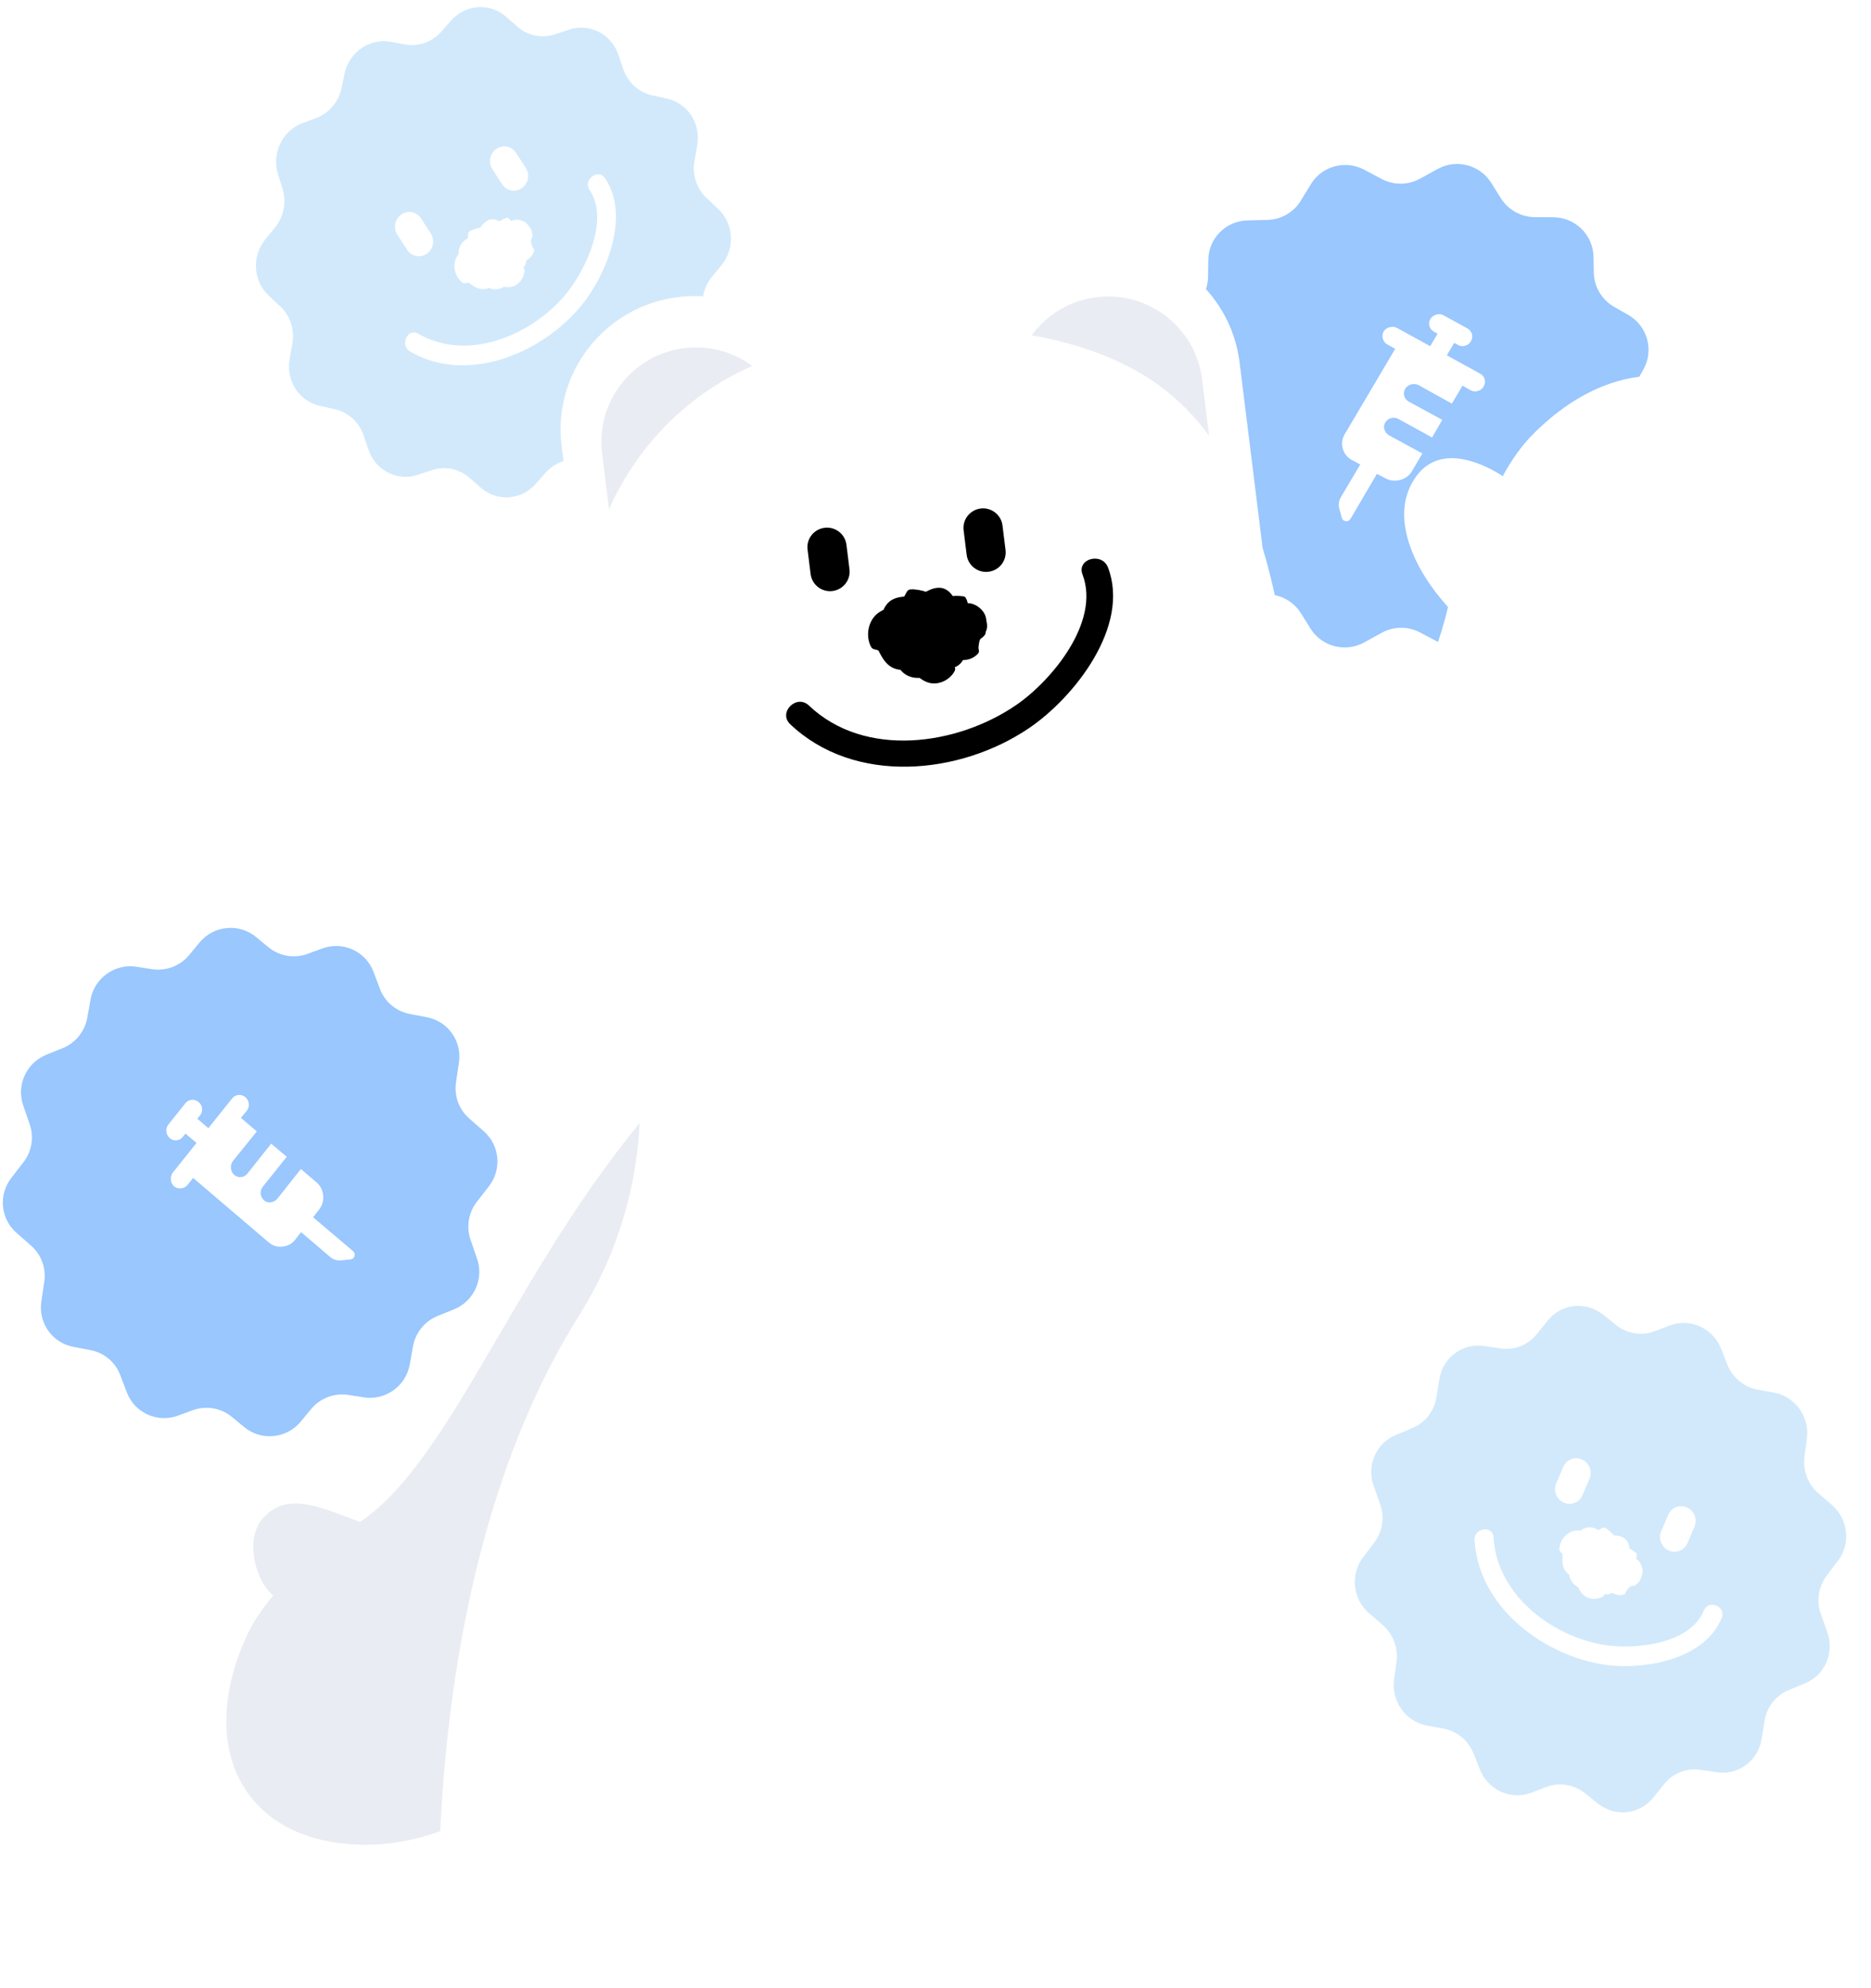 <svg width="272" height="289" viewBox="0 0 272 289" fill="none" xmlns="http://www.w3.org/2000/svg">
<g filter="url(#filter0_b_78_3243)">
<path d="M236.697 45.766C239.505 47.369 240.491 50.931 238.899 53.723L237.745 55.748C236.725 57.539 236.733 59.74 237.767 61.534L238.904 63.506C240.498 66.272 239.58 69.79 236.84 71.411L234.539 72.772C232.804 73.799 231.729 75.648 231.695 77.664L231.652 80.207C231.6 83.318 229.106 85.828 225.986 85.909L223.036 85.986C221.062 86.037 219.253 87.078 218.225 88.753L216.722 91.202C215.116 93.82 211.738 94.734 209.007 93.288L206.452 91.936C204.704 91.011 202.611 91.025 200.885 91.974L198.306 93.392C195.579 94.892 192.14 93.987 190.493 91.335L189.146 89.167C188.079 87.449 186.201 86.398 184.179 86.388L181.497 86.374C178.305 86.357 175.702 83.791 175.65 80.608L175.612 78.338C175.579 76.273 174.452 74.375 172.651 73.347L170.615 72.185C167.807 70.582 166.821 67.02 168.413 64.228L169.566 62.203C170.587 60.412 170.579 58.211 169.545 56.417L168.408 54.444C166.814 51.678 167.732 48.16 170.472 46.539L172.773 45.179C174.508 44.152 175.583 42.302 175.617 40.287L175.66 37.744C175.712 34.633 178.205 32.123 181.325 32.042L184.276 31.965C186.25 31.914 188.059 30.873 189.087 29.197L190.59 26.749C192.196 24.13 195.574 23.217 198.305 24.663L200.859 26.015C202.607 26.939 204.701 26.925 206.426 25.977L209.005 24.558C211.733 23.058 215.172 23.964 216.819 26.616L218.165 28.783C219.232 30.501 221.111 31.552 223.133 31.563L225.814 31.577C229.007 31.594 231.61 34.16 231.662 37.343L231.699 39.613C231.733 41.677 232.86 43.576 234.661 44.604L236.697 45.766Z" fill="#0073FE" fill-opacity="0.4"/>
</g>
<path d="M201.146 48.187C201.351 47.872 201.641 47.664 202.015 47.563C202.39 47.461 202.747 47.495 203.086 47.663L207.919 50.32L208.991 48.508L208.473 48.224C208.128 48.034 207.905 47.758 207.805 47.396C207.704 47.033 207.754 46.684 207.953 46.347C208.159 46.032 208.449 45.823 208.823 45.722C209.198 45.621 209.543 45.657 209.86 45.831L213.312 47.73C213.657 47.919 213.88 48.195 213.98 48.558C214.081 48.92 214.031 49.27 213.832 49.607C213.655 49.938 213.374 50.155 212.988 50.26C212.602 50.364 212.248 50.318 211.925 50.122L211.408 49.837L210.336 51.649L215.169 54.307C215.514 54.496 215.737 54.773 215.837 55.135C215.938 55.497 215.888 55.847 215.689 56.184C215.489 56.521 215.202 56.74 214.828 56.841C214.453 56.943 214.094 56.898 213.748 56.708L212.617 56.059L211.072 58.671L206.23 55.98C205.89 55.812 205.534 55.779 205.159 55.88C204.785 55.982 204.495 56.19 204.289 56.505C204.09 56.842 204.04 57.192 204.141 57.554C204.241 57.916 204.464 58.192 204.809 58.382L209.676 61.03L208.19 63.592L203.313 60.91C202.968 60.72 202.608 60.676 202.234 60.777C201.859 60.878 201.573 61.098 201.373 61.435C201.19 61.744 201.155 62.078 201.266 62.437C201.378 62.796 201.595 63.074 201.918 63.27L206.785 65.918L205.265 68.488C204.882 69.134 204.311 69.56 203.551 69.766C202.791 69.971 202.08 69.892 201.418 69.528L200.176 68.873L196.347 75.395C196.18 75.676 195.946 75.798 195.643 75.762C195.341 75.726 195.147 75.554 195.062 75.247L194.688 73.896C194.615 73.633 194.6 73.36 194.644 73.076C194.688 72.793 194.776 72.539 194.909 72.315L197.75 67.511L196.508 66.856C195.846 66.492 195.413 65.943 195.21 65.207C195.006 64.472 195.096 63.781 195.478 63.135L202.83 50.705L201.665 50.064C201.343 49.868 201.131 49.589 201.031 49.227C200.931 48.865 200.969 48.518 201.146 48.187Z" fill="white"/>
<g filter="url(#filter1_b_78_3243)">
<path d="M50.086 10.726C50.746 7.566 53.738 5.502 56.816 6.081L58.825 6.459C60.799 6.831 62.829 6.115 64.183 4.572L65.546 3.018C67.649 0.62 71.208 0.36 73.57 2.431L75.216 3.875C76.722 5.196 78.795 5.615 80.696 4.984L82.73 4.308C85.684 3.327 88.838 4.912 89.872 7.899L90.634 10.1C91.293 12.004 92.858 13.417 94.781 13.846L96.983 14.336C99.986 15.005 101.919 17.992 101.368 21.115L100.964 23.403C100.611 25.403 101.276 27.437 102.727 28.794L104.404 30.364C106.68 32.493 106.891 36.109 104.883 38.553L103.5 40.235C102.208 41.808 101.79 43.946 102.395 45.889L103.056 48.012C104.005 51.059 102.41 54.356 99.461 55.444L97.549 56.151C95.65 56.852 94.233 58.515 93.81 60.54L93.38 62.603C92.72 65.762 89.728 67.827 86.65 67.247L84.64 66.869C82.667 66.498 80.637 67.213 79.283 68.756L77.92 70.311C75.817 72.708 72.258 72.968 69.896 70.897L68.25 69.454C66.743 68.133 64.671 67.713 62.77 68.345L60.736 69.02C57.782 70.002 54.628 68.416 53.594 65.43L52.832 63.228C52.173 61.325 50.608 59.911 48.685 59.483L46.483 58.992C43.48 58.323 41.547 55.336 42.098 52.214L42.502 49.925C42.855 47.926 42.189 45.892 40.739 44.534L39.061 42.965C36.786 40.836 36.575 37.219 38.583 34.775L39.965 33.093C41.258 31.52 41.676 29.383 41.071 27.439L40.41 25.316C39.461 22.269 41.056 18.973 44.005 17.884L45.917 17.178C47.816 16.477 49.233 14.813 49.655 12.788L50.086 10.726Z" fill="#90C9F6" fill-opacity="0.4"/>
<path d="M75.627 34.196C76.428 35.434 75.764 38.187 73.931 39.453C72.097 40.718 69.584 40.157 68.784 38.919C67.983 37.682 68.818 35.65 70.652 34.385C72.486 33.119 74.824 32.954 75.627 34.196Z" fill="white"/>
<path d="M73.097 34.767C73.087 34.897 73.083 35.036 73.136 35.15C73.201 35.282 73.337 35.367 73.461 35.445C74.013 35.768 74.593 36.105 75.23 36.123C76.184 36.155 77.093 35.411 77.374 34.466C77.401 34.372 77.42 34.277 77.407 34.184C77.38 34.059 77.283 33.962 77.213 33.853C77.013 33.554 77 33.16 76.835 32.843C76.413 32.034 75.166 31.727 74.393 32.089C73.489 32.508 73.178 33.823 73.097 34.767Z" fill="white"/>
<path d="M74.015 31.817C73.948 31.754 73.873 31.69 73.785 31.669C73.682 31.644 73.577 31.689 73.473 31.727C73.042 31.901 72.596 32.093 72.291 32.453C71.835 32.994 71.832 33.85 72.224 34.426C72.261 34.483 72.305 34.541 72.364 34.569C72.444 34.61 72.543 34.596 72.633 34.602C72.886 34.619 73.113 34.783 73.364 34.828C74.002 34.942 74.74 34.35 74.898 33.742C75.081 33.029 74.497 32.271 74.017 31.809L74.015 31.817Z" fill="white"/>
<path d="M69.352 34.024C69.304 34.146 69.254 34.277 69.269 34.403C69.286 34.555 69.389 34.682 69.487 34.792C69.908 35.287 70.352 35.808 70.953 36.042C71.854 36.397 72.957 35.984 73.52 35.172C73.576 35.092 73.629 35.008 73.64 34.911C73.655 34.778 73.596 34.655 73.561 34.529C73.467 34.177 73.581 33.791 73.521 33.429C73.381 32.508 72.288 31.793 71.438 31.881C70.442 31.981 69.726 33.138 69.349 34.019L69.352 34.024Z" fill="white"/>
<path d="M68.443 33.524C68.329 33.576 68.209 33.638 68.135 33.743C68.047 33.866 68.038 34.029 68.036 34.181C68.009 34.835 67.988 35.519 68.267 36.106C68.679 36.982 69.731 37.445 70.665 37.238C70.753 37.218 70.85 37.192 70.918 37.132C71.016 37.044 71.053 36.915 71.113 36.799C71.278 36.473 71.606 36.274 71.803 35.967C72.306 35.197 71.993 33.924 71.333 33.402C70.559 32.788 69.296 33.14 68.451 33.526L68.443 33.524Z" fill="white"/>
<path d="M69.323 34.332C69.218 34.254 69.105 34.182 68.975 34.169C68.826 34.156 68.686 34.231 68.552 34.303C67.98 34.623 67.387 34.964 67.02 35.518C66.475 36.345 66.608 37.538 67.249 38.27C67.311 38.344 67.381 38.411 67.47 38.445C67.594 38.49 67.725 38.454 67.854 38.447C68.21 38.426 68.549 38.617 68.909 38.634C69.82 38.682 70.75 37.733 70.868 36.866C71.008 35.847 70.075 34.892 69.323 34.332Z" fill="white"/>
<path d="M69.051 35.543C68.907 35.465 68.746 35.392 68.579 35.405C68.385 35.416 68.219 35.544 68.059 35.661C67.383 36.182 66.684 36.733 66.316 37.513C65.77 38.682 66.159 40.177 67.124 40.993C67.216 41.073 67.317 41.147 67.44 41.171C67.602 41.203 67.769 41.129 67.936 41.096C68.391 41 68.86 41.175 69.321 41.13C70.496 41.016 71.517 39.615 71.511 38.484C71.498 37.155 70.123 36.109 69.051 35.543Z" fill="white"/>
<path d="M67.704 40.218C67.675 40.361 67.652 40.513 67.701 40.65C67.757 40.81 67.895 40.919 68.027 41.02C68.597 41.453 69.203 41.903 69.905 42.012C70.962 42.171 72.063 41.466 72.49 40.454C72.534 40.355 72.567 40.251 72.559 40.146C72.545 39.999 72.453 39.878 72.386 39.754C72.202 39.396 72.238 38.954 72.094 38.575C71.729 37.617 70.382 37.112 69.479 37.408C68.421 37.756 67.908 39.175 67.704 40.218Z" fill="white"/>
<path d="M69.728 39.442C69.653 39.555 69.581 39.673 69.574 39.808C69.567 39.963 69.639 40.105 69.717 40.235C70.042 40.81 70.382 41.409 70.932 41.761C71.755 42.286 72.914 42.094 73.625 41.398C73.695 41.33 73.762 41.256 73.788 41.163C73.826 41.034 73.793 40.9 73.78 40.765C73.75 40.397 73.934 40.037 73.944 39.669C73.972 38.727 73.031 37.811 72.179 37.73C71.178 37.635 70.264 38.642 69.728 39.442Z" fill="white"/>
<path d="M71.723 40.784C71.743 40.928 71.77 41.074 71.855 41.185C71.958 41.313 72.122 41.37 72.273 41.416C72.939 41.626 73.646 41.835 74.337 41.7C75.374 41.496 76.171 40.475 76.246 39.398C76.252 39.292 76.257 39.186 76.213 39.087C76.155 38.956 76.031 38.878 75.926 38.779C75.64 38.512 75.536 38.092 75.283 37.795C74.64 37.029 73.225 37.022 72.482 37.596C71.61 38.273 71.586 39.752 71.72 40.78L71.723 40.784Z" fill="white"/>
<path d="M74.678 36.238C74.586 36.22 74.489 36.205 74.398 36.24C74.294 36.277 74.223 36.374 74.156 36.468C73.873 36.862 73.578 37.277 73.503 37.753C73.391 38.472 73.838 39.216 74.487 39.492C74.55 39.517 74.621 39.543 74.683 39.535C74.777 39.525 74.854 39.458 74.939 39.413C75.173 39.285 75.453 39.304 75.697 39.204C76.317 38.947 76.654 38.024 76.468 37.415C76.254 36.701 75.341 36.368 74.674 36.241L74.678 36.238Z" fill="white"/>
<path d="M73.864 36.827C73.858 36.941 73.854 37.059 73.901 37.163C73.957 37.282 74.079 37.355 74.189 37.422C74.673 37.703 75.188 37.99 75.749 38.006C76.589 38.028 77.382 37.364 77.62 36.538C77.643 36.46 77.66 36.373 77.646 36.287C77.62 36.175 77.537 36.089 77.472 35.997C77.296 35.736 77.281 35.391 77.133 35.111C76.755 34.401 75.659 34.14 74.982 34.464C74.19 34.839 73.923 35.994 73.864 36.827Z" fill="white"/>
<path d="M73.712 33.735C73.645 33.829 73.581 33.928 73.57 34.045C73.555 34.178 73.618 34.306 73.679 34.421C73.941 34.93 74.223 35.459 74.691 35.778C75.388 36.254 76.399 36.123 77.031 35.544C77.094 35.486 77.155 35.424 77.178 35.346C77.216 35.238 77.192 35.118 77.184 35.001C77.172 34.681 77.337 34.376 77.357 34.054C77.408 33.24 76.618 32.413 75.88 32.321C75.014 32.208 74.192 33.055 73.709 33.73L73.712 33.735Z" fill="white"/>
<path d="M59.643 51.114C67.774 55.802 78.296 51.592 84.144 44.852C88.018 40.383 91.741 31.497 87.967 25.921C86.957 24.424 84.706 26.136 85.723 27.636C88.732 32.086 84.922 39.707 81.978 43.094C76.885 48.951 67.822 52.568 60.783 48.502C59.232 47.607 58.101 50.228 59.64 51.121L59.643 51.114Z" fill="white"/>
<path d="M58.355 31.174L58.351 31.177C57.402 31.832 57.139 33.145 57.763 34.111L59.193 36.321C59.818 37.286 61.093 37.538 62.042 36.883L62.046 36.88C62.995 36.225 63.258 34.912 62.634 33.947L61.204 31.736C60.579 30.771 59.304 30.52 58.355 31.174Z" fill="white"/>
<path d="M72.164 21.645L72.159 21.648C71.211 22.302 70.948 23.616 71.572 24.581L73.002 26.791C73.627 27.757 74.902 28.008 75.851 27.354L75.855 27.35C76.804 26.695 77.067 25.382 76.443 24.417L75.013 22.206C74.388 21.241 73.113 20.99 72.164 21.645Z" fill="white"/>
</g>
<path d="M96.919 158.696C75.584 182.199 66.338 211.767 52.334 221.234C45.809 218.743 41.231 216.687 37.783 221.234C35.538 224.776 37.632 230.433 39.738 231.897C38.031 233.913 36.617 236.037 35.618 238.321C28.286 255.087 36.218 268.532 53.925 268.141C92.362 267.291 130.79 186.201 130.79 186.201" fill="#E9ECF2"/>
<path d="M177.273 141.529C186.865 139.722 206.815 104.699 210.505 88.227C205.79 83.093 201.661 75.007 205.902 69.217C209.638 64.116 216.324 67.798 218.465 69.217C219.714 66.893 221.183 64.795 222.948 63.032C235.893 50.065 252.183 52.182 257.476 69.039C276.646 130.059 196.846 189.137 196.846 189.137" fill="white"/>
<path d="M120.28 60.072C118.958 49.429 109.239 41.87 98.571 43.188C87.902 44.505 80.325 54.202 81.647 64.844L84.913 91.152C86.235 101.795 95.955 109.354 106.623 108.036C117.291 106.718 124.868 97.022 123.547 86.38L120.28 60.072Z" fill="white"/>
<path d="M180.207 52.675C178.885 42.032 169.166 34.472 158.497 35.79C147.829 37.108 140.252 46.804 141.574 57.447L144.84 83.754C146.162 94.397 155.881 101.956 166.55 100.639C177.218 99.321 184.795 89.625 183.473 78.982L180.207 52.675Z" fill="white"/>
<path d="M114.828 62.538C113.894 55.017 107.026 49.675 99.488 50.606C91.95 51.538 86.596 58.389 87.529 65.91L89.838 84.504C90.772 92.025 97.64 97.367 105.178 96.436C112.717 95.504 118.071 88.653 117.137 81.132L114.828 62.538Z" fill="#E9ECF2"/>
<path d="M174.755 55.133C173.821 47.612 166.953 42.27 159.415 43.201C151.876 44.132 146.522 50.984 147.456 58.505L149.765 77.099C150.699 84.62 157.567 89.962 165.105 89.03C172.644 88.099 177.998 81.247 177.064 73.726L174.755 55.133Z" fill="#E9ECF2"/>
<path d="M203.374 179.432C202.114 162.667 196.841 157.277 196.418 153.161C191.968 110.431 188.946 108.631 186.647 93.687C184.348 78.743 179.564 64.166 168.62 56.111C158.823 48.901 144.925 47.632 138.592 47.839L120.822 50.032C98.51 52.792 82.67 73.06 85.429 95.314L92.616 153.161C94.26 166.384 91.347 179.8 84.261 191.099C84.215 191.168 84.169 191.245 84.13 191.314C59.329 230.808 64.117 288.532 64.117 288.532H204.712C207.325 266.056 207.517 247.727 207.179 234.925C206.987 227.65 205.78 211.475 203.382 179.432H203.374Z" fill="white"/>
<path d="M141.066 90.99C141.312 92.984 138.853 95.881 135.84 96.257C132.827 96.633 130.068 94.379 129.822 92.386C129.576 90.392 131.813 88.476 134.826 88.1C137.838 87.725 140.813 89.005 141.066 90.998V90.99Z" fill="black"/>
<path d="M137.607 90.094C137.515 90.247 137.431 90.408 137.431 90.584C137.431 90.791 137.546 90.975 137.661 91.144C138.145 91.88 138.66 92.647 139.437 93.076C140.597 93.712 142.157 93.39 143.064 92.424C143.149 92.332 143.233 92.225 143.272 92.102C143.318 91.934 143.256 91.757 143.233 91.581C143.164 91.098 143.379 90.615 143.372 90.124C143.341 88.883 141.981 87.733 140.812 87.679C139.444 87.618 138.276 89.005 137.623 90.094H137.607Z" fill="black"/>
<path d="M140.497 87.112C140.451 86.997 140.397 86.874 140.305 86.79C140.19 86.698 140.036 86.683 139.89 86.667C139.252 86.606 138.591 86.552 137.999 86.797C137.115 87.165 136.601 88.193 136.739 89.136C136.754 89.228 136.77 89.32 136.831 89.396C136.908 89.496 137.039 89.542 137.146 89.611C137.454 89.787 137.63 90.132 137.907 90.339C138.63 90.876 139.89 90.63 140.443 89.994C141.089 89.251 140.828 87.97 140.513 87.112H140.497Z" fill="black"/>
<path d="M133.434 86.843C133.296 86.958 133.158 87.081 133.104 87.25C133.035 87.441 133.088 87.656 133.135 87.855C133.357 88.722 133.596 89.618 134.195 90.285C135.094 91.274 136.693 91.474 137.877 90.853C137.992 90.791 138.107 90.722 138.176 90.615C138.276 90.469 138.276 90.278 138.307 90.101C138.399 89.618 138.768 89.228 138.914 88.752C139.291 87.556 138.369 86.008 137.277 85.579C135.994 85.073 134.418 86.016 133.427 86.836L133.434 86.843Z" fill="black"/>
<path d="M132.627 85.67C132.45 85.663 132.266 85.663 132.112 85.739C131.936 85.831 131.828 86.023 131.728 86.199C131.305 86.974 130.875 87.778 130.86 88.66C130.844 89.971 131.866 91.19 133.135 91.527C133.257 91.558 133.388 91.588 133.511 91.558C133.68 91.519 133.811 91.381 133.949 91.274C134.341 90.99 134.871 90.952 135.294 90.707C136.37 90.094 136.747 88.361 136.247 87.319C135.663 86.092 133.895 85.724 132.62 85.655L132.627 85.67Z" fill="black"/>
<path d="M133.219 87.196C133.134 87.035 133.042 86.874 132.896 86.782C132.719 86.675 132.496 86.675 132.297 86.683C131.405 86.706 130.467 86.744 129.691 87.181C128.523 87.84 127.977 89.35 128.331 90.638C128.362 90.761 128.408 90.891 128.5 90.983C128.623 91.113 128.807 91.152 128.969 91.221C129.422 91.42 129.722 91.865 130.152 92.11C131.244 92.739 132.958 92.179 133.619 91.213C134.395 90.071 133.818 88.338 133.227 87.188L133.219 87.196Z" fill="black"/>
<path d="M132.158 88.484C132.02 88.3 131.874 88.108 131.659 88.016C131.413 87.909 131.128 87.955 130.867 88.001C129.722 88.2 128.531 88.43 127.616 89.135C126.248 90.201 125.833 92.248 126.532 93.835C126.602 93.988 126.678 94.141 126.817 94.249C127.001 94.386 127.247 94.409 127.47 94.471C128.093 94.639 128.561 95.145 129.161 95.383C130.683 95.981 132.773 94.946 133.434 93.574C134.21 91.964 133.142 89.848 132.166 88.484H132.158Z" fill="black"/>
<path d="M127.724 93.267C127.601 93.421 127.485 93.589 127.462 93.789C127.432 94.019 127.539 94.233 127.647 94.44C128.093 95.322 128.561 96.242 129.368 96.817C130.575 97.675 132.35 97.514 133.48 96.564C133.588 96.472 133.695 96.364 133.749 96.234C133.818 96.05 133.772 95.843 133.772 95.651C133.757 95.107 134.064 94.594 134.111 94.049C134.233 92.662 132.873 91.213 131.59 90.998C130.076 90.753 128.6 92.141 127.724 93.267Z" fill="black"/>
<path d="M130.667 93.612C130.514 93.697 130.352 93.796 130.26 93.95C130.152 94.126 130.168 94.348 130.175 94.555C130.229 95.452 130.298 96.387 130.767 97.154C131.467 98.304 133.011 98.802 134.295 98.403C134.418 98.365 134.549 98.319 134.641 98.227C134.764 98.097 134.802 97.913 134.871 97.744C135.056 97.284 135.494 96.97 135.724 96.525C136.324 95.414 135.709 93.712 134.702 93.083C133.526 92.34 131.797 92.976 130.66 93.605L130.667 93.612Z" fill="black"/>
<path d="M132.327 96.479C132.266 96.663 132.212 96.855 132.25 97.047C132.297 97.269 132.466 97.438 132.627 97.591C133.326 98.265 134.064 98.963 134.994 99.231C136.385 99.638 137.984 98.909 138.722 97.66C138.791 97.537 138.86 97.407 138.86 97.269C138.86 97.077 138.76 96.901 138.691 96.717C138.499 96.211 138.614 95.644 138.484 95.122C138.145 93.804 136.408 92.892 135.148 93.122C133.672 93.382 132.758 95.153 132.312 96.479H132.327Z" fill="black"/>
<path d="M138.683 92.853C138.584 92.777 138.468 92.7 138.338 92.685C138.184 92.669 138.046 92.738 137.907 92.807C137.323 93.099 136.716 93.413 136.339 93.95C135.771 94.747 135.886 95.92 136.516 96.663C136.578 96.732 136.647 96.809 136.731 96.84C136.854 96.886 136.985 96.855 137.116 96.855C137.477 96.847 137.815 97.047 138.176 97.077C139.091 97.154 140.052 96.257 140.19 95.406C140.351 94.41 139.429 93.436 138.676 92.861L138.683 92.853Z" fill="black"/>
<path d="M137.323 93.053C137.246 93.183 137.169 93.329 137.169 93.482C137.169 93.658 137.277 93.819 137.377 93.973C137.807 94.617 138.268 95.284 138.945 95.659C139.967 96.211 141.335 95.912 142.127 95.061C142.204 94.977 142.28 94.885 142.304 94.778C142.342 94.624 142.288 94.471 142.265 94.318C142.204 93.896 142.388 93.467 142.373 93.037C142.334 91.949 141.135 90.945 140.113 90.906C138.914 90.86 137.9 92.087 137.323 93.045V93.053Z" fill="black"/>
<path d="M138.975 89.235C138.837 89.304 138.699 89.388 138.614 89.519C138.522 89.672 138.522 89.864 138.522 90.04C138.545 90.814 138.576 91.627 138.952 92.309C139.521 93.321 140.851 93.804 141.973 93.497C142.08 93.467 142.196 93.428 142.273 93.352C142.388 93.244 142.419 93.083 142.488 92.945C142.665 92.554 143.049 92.286 143.264 91.918C143.817 90.968 143.333 89.48 142.48 88.905C141.481 88.231 139.967 88.729 138.96 89.243L138.975 89.235Z" fill="black"/>
<path d="M114.873 105.265C124.234 114.165 139.583 112.655 149.643 105.809C156.146 101.386 164.339 91.06 161.08 82.497C160.211 80.213 156.491 81.201 157.375 83.517C160.004 90.408 152.848 98.986 147.707 102.497C139.145 108.362 125.718 110.278 117.594 102.551C115.803 100.849 113.082 103.555 114.873 105.265Z" fill="black"/>
<path d="M119.882 76.719L119.874 76.72C118.316 76.912 117.208 78.328 117.402 79.883L117.844 83.444C118.037 84.998 119.457 86.102 121.015 85.91L121.023 85.909C122.582 85.716 123.689 84.3 123.496 82.745L123.053 79.185C122.86 77.63 121.44 76.526 119.882 76.719Z" fill="black"/>
<path d="M142.568 73.92L142.56 73.921C141.002 74.114 139.895 75.53 140.088 77.085L140.53 80.645C140.723 82.2 142.143 83.304 143.702 83.111L143.709 83.11C145.268 82.918 146.375 81.501 146.182 79.947L145.74 76.386C145.547 74.832 144.127 73.728 142.568 73.92Z" fill="black"/>
<g filter="url(#filter2_b_78_3243)">
<path d="M242.748 192.666C245.705 191.54 249.039 193.062 250.223 196.077L251.103 198.317C251.862 200.25 253.557 201.652 255.566 202.009L257.853 202.415C260.963 202.968 263.108 205.942 262.681 209.109L262.33 211.715C262.058 213.728 262.83 215.758 264.371 217.082L266.298 218.738C268.685 220.789 269.09 224.365 267.217 226.848L265.539 229.07C264.349 230.647 264.038 232.745 264.714 234.637L265.651 237.262C266.706 240.219 265.317 243.463 262.489 244.648L259.977 245.7C258.167 246.458 256.874 248.107 256.545 250.077L256.082 252.854C255.565 255.956 252.731 258.054 249.654 257.612L247.171 257.255C245.185 256.97 243.212 257.747 241.952 259.31L240.322 261.332C238.341 263.79 234.767 264.154 232.277 262.152L230.447 260.68C228.838 259.386 226.694 259.035 224.798 259.757L222.6 260.594C219.644 261.719 216.31 260.198 215.126 257.183L214.246 254.942C213.487 253.009 211.792 251.608 209.782 251.25L207.496 250.844C204.385 250.292 202.24 247.318 202.668 244.15L203.019 241.545C203.291 239.531 202.518 237.502 200.977 236.177L199.05 234.522C196.663 232.471 196.258 228.895 198.132 226.412L199.809 224.189C200.999 222.612 201.31 220.515 200.635 218.622L199.698 215.997C198.643 213.04 200.032 209.796 202.86 208.612L205.371 207.56C207.182 206.801 208.475 205.152 208.803 203.182L209.267 200.405C209.784 197.304 212.618 195.206 215.694 195.648L218.177 196.004C220.163 196.289 222.137 195.513 223.396 193.95L225.026 191.928C227.008 189.47 230.582 189.105 233.071 191.108L234.902 192.58C236.51 193.874 238.655 194.224 240.551 193.503L242.748 192.666Z" fill="#90C9F6" fill-opacity="0.4"/>
<path d="M236.861 228.814C236.281 230.169 233.668 231.054 231.641 230.129C229.614 229.204 228.716 226.717 229.296 225.362C229.876 224.007 231.99 223.655 234.017 224.58C236.044 225.505 237.443 227.454 236.861 228.814Z" fill="white"/>
<path d="M235.025 226.913C234.914 226.973 234.797 227.044 234.733 227.151C234.66 227.278 234.664 227.441 234.668 227.59C234.701 228.243 234.739 228.927 235.068 229.492C235.558 230.34 236.658 230.736 237.584 230.479C237.675 230.453 237.763 230.419 237.833 230.357C237.92 230.268 237.948 230.132 237.999 230.013C238.135 229.679 238.451 229.459 238.621 229.147C239.054 228.349 238.632 227.1 237.918 226.619C237.086 226.054 235.842 226.482 235.025 226.913Z" fill="white"/>
<path d="M237.936 226.146C237.951 226.053 237.963 225.954 237.933 225.866C237.897 225.763 237.803 225.696 237.717 225.625C237.341 225.343 236.943 225.056 236.483 224.982C235.794 224.872 235.092 225.324 234.832 225.972C234.806 226.034 234.782 226.104 234.791 226.169C234.801 226.261 234.865 226.339 234.91 226.422C235.033 226.651 235.021 226.936 235.12 227.179C235.371 227.794 236.255 228.123 236.837 227.938C237.521 227.718 237.825 226.806 237.943 226.143L237.936 226.146Z" fill="white"/>
<path d="M233.61 223.256C233.483 223.279 233.35 223.305 233.254 223.385C233.139 223.481 233.09 223.638 233.053 223.782C232.876 224.411 232.69 225.075 232.823 225.723C233.02 226.696 233.954 227.438 234.923 227.497C235.018 227.503 235.116 227.504 235.201 227.463C235.318 227.405 235.386 227.288 235.471 227.19C235.709 226.922 236.086 226.816 236.35 226.571C237.029 225.96 237.022 224.628 236.491 223.934C235.87 223.12 234.537 223.111 233.612 223.251L233.61 223.256Z" fill="white"/>
<path d="M233.527 222.199C233.423 222.127 233.307 222.055 233.181 222.047C233.033 222.035 232.895 222.114 232.769 222.193C232.219 222.517 231.648 222.862 231.319 223.417C230.825 224.242 231.014 225.404 231.688 226.107C231.752 226.174 231.826 226.244 231.913 226.272C232.037 226.31 232.163 226.274 232.29 226.264C232.646 226.235 232.986 226.415 233.344 226.424C234.246 226.452 235.119 225.503 235.189 224.651C235.274 223.651 234.303 222.738 233.53 222.206L233.527 222.199Z" fill="white"/>
<path d="M233.341 223.394C233.349 223.261 233.346 223.124 233.287 223.004C233.217 222.867 233.08 222.786 232.948 222.707C232.377 222.379 231.778 222.044 231.127 222.018C230.154 221.983 229.25 222.732 228.998 223.68C228.97 223.773 228.953 223.87 228.974 223.966C229.003 224.097 229.104 224.192 229.18 224.301C229.389 224.601 229.416 224.996 229.597 225.32C230.05 226.139 231.33 226.444 232.103 226.086C233.012 225.667 233.289 224.347 233.341 223.394Z" fill="white"/>
<path d="M232.204 223.802C232.189 223.634 232.162 223.455 232.062 223.317C231.948 223.153 231.753 223.077 231.571 223C230.779 222.688 229.951 222.372 229.113 222.466C227.861 222.611 226.848 223.744 226.701 225.019C226.685 225.141 226.68 225.269 226.727 225.389C226.788 225.546 226.939 225.652 227.056 225.78C227.38 226.126 227.491 226.628 227.777 227.005C228.506 227.968 230.204 228.113 231.126 227.507C232.207 226.789 232.32 225.035 232.204 223.802Z" fill="white"/>
<path d="M227.648 225.111C227.516 225.162 227.38 225.224 227.293 225.339C227.193 225.472 227.178 225.651 227.167 225.819C227.12 226.546 227.08 227.312 227.37 227.982C227.811 228.987 228.984 229.572 230.043 229.406C230.147 229.392 230.251 229.365 230.332 229.303C230.445 229.212 230.494 229.068 230.56 228.943C230.753 228.593 231.134 228.39 231.366 228.063C231.953 227.236 231.638 225.794 230.908 225.164C230.052 224.428 228.613 224.735 227.648 225.111Z" fill="white"/>
<path d="M229.378 226.462C229.245 226.457 229.11 226.457 228.996 226.523C228.865 226.599 228.788 226.737 228.723 226.874C228.428 227.463 228.122 228.078 228.131 228.743C228.147 229.739 228.93 230.647 229.884 230.897C229.978 230.921 230.074 230.94 230.165 230.914C230.291 230.878 230.383 230.778 230.486 230.695C230.771 230.473 231.165 230.443 231.472 230.255C232.258 229.779 232.499 228.473 232.105 227.688C231.641 226.765 230.323 226.504 229.378 226.462Z" fill="white"/>
<path d="M229.358 228.914C229.251 229.007 229.146 229.108 229.101 229.242C229.052 229.399 229.094 229.573 229.138 229.729C229.327 230.42 229.537 231.147 230.022 231.677C230.749 232.473 232.015 232.624 232.937 232.117C233.027 232.066 233.117 232.014 233.174 231.923C233.25 231.803 233.247 231.653 233.271 231.509C233.335 231.118 233.622 230.804 233.729 230.426C234.008 229.459 233.249 228.223 232.377 227.881C231.352 227.481 230.129 228.246 229.36 228.909L229.358 228.914Z" fill="white"/>
<path d="M234.677 229.072C234.642 228.982 234.602 228.89 234.524 228.829C234.437 228.759 234.319 228.748 234.206 228.74C233.731 228.703 233.231 228.666 232.802 228.853C232.152 229.138 231.786 229.923 231.91 230.635C231.924 230.703 231.941 230.779 231.981 230.828C232.04 230.904 232.137 230.936 232.22 230.986C232.45 231.122 232.587 231.376 232.8 231.536C233.346 231.939 234.283 231.742 234.681 231.256C235.15 230.691 234.928 229.718 234.672 229.07L234.677 229.072Z" fill="white"/>
<path d="M233.754 228.676C233.657 228.73 233.558 228.79 233.498 228.887C233.432 228.999 233.438 229.143 233.442 229.275C233.474 229.846 233.518 230.447 233.808 230.944C234.244 231.687 235.216 232.026 236.021 231.793C236.097 231.772 236.178 231.741 236.24 231.683C236.318 231.601 236.344 231.483 236.383 231.377C236.502 231.085 236.776 230.889 236.926 230.611C237.302 229.905 236.923 228.811 236.292 228.394C235.557 227.904 234.468 228.284 233.754 228.676Z" fill="white"/>
<path d="M236.203 226.9C236.09 226.892 235.975 226.889 235.872 226.941C235.756 226.999 235.685 227.121 235.624 227.236C235.349 227.734 235.068 228.262 235.06 228.839C235.048 229.699 235.7 230.51 236.517 230.752C236.598 230.777 236.682 230.797 236.758 230.776C236.867 230.751 236.952 230.667 237.043 230.597C237.298 230.417 237.638 230.398 237.912 230.245C238.605 229.857 238.855 228.729 238.532 228.037C238.157 227.223 237.019 226.957 236.205 226.895L236.203 226.9Z" fill="white"/>
<path d="M214.374 223.88C214.932 233.454 224.066 240.382 232.743 241.894C238.495 242.895 247.78 241.416 250.303 235.166C250.982 233.491 248.364 232.439 247.687 234.122C245.672 239.108 237.374 239.839 233.011 239.074C225.464 237.75 217.605 231.777 217.128 223.485C217.021 221.658 214.265 222.066 214.366 223.881L214.374 223.88Z" fill="white"/>
<path d="M229.997 212.163L229.992 212.16C228.943 211.682 227.726 212.151 227.274 213.207L226.238 215.628C225.785 216.684 226.269 217.929 227.318 218.407L227.323 218.41C228.371 218.888 229.588 218.42 230.041 217.363L231.077 214.943C231.529 213.886 231.046 212.641 229.997 212.163Z" fill="white"/>
<path d="M245.261 219.128L245.256 219.125C244.207 218.647 242.99 219.115 242.538 220.172L241.502 222.592C241.049 223.649 241.533 224.894 242.581 225.372L242.587 225.375C243.635 225.853 244.852 225.384 245.305 224.328L246.341 221.907C246.793 220.851 246.31 219.606 245.261 219.128Z" fill="white"/>
</g>
<g filter="url(#filter3_b_78_3243)">
<path d="M29.002 137.008C31.062 134.516 34.74 134.154 37.219 136.2L39.016 137.683C40.606 138.995 42.776 139.363 44.721 138.651L46.859 137.868C49.857 136.771 53.166 138.278 54.294 141.254L55.241 143.754C55.956 145.639 57.594 147.015 59.574 147.393L62.072 147.87C65.129 148.454 67.175 151.34 66.721 154.428L66.292 157.348C66.005 159.301 66.721 161.262 68.196 162.562L70.352 164.461C72.657 166.492 72.979 169.975 71.087 172.419L69.318 174.705C68.108 176.269 67.764 178.334 68.403 180.196L69.359 182.98C70.371 185.924 68.89 189.157 65.996 190.326L63.63 191.282C61.755 192.04 60.398 193.711 60.041 195.701L59.569 198.34C59.006 201.483 56.033 203.609 52.888 203.116L50.645 202.764C48.605 202.444 46.542 203.229 45.221 204.828L43.727 206.635C41.668 209.128 37.99 209.49 35.511 207.444L33.713 205.961C32.123 204.649 29.954 204.28 28.009 204.992L25.871 205.775C22.873 206.873 19.564 205.366 18.436 202.389L17.488 199.89C16.774 198.005 15.136 196.629 13.155 196.25L10.657 195.774C7.601 195.19 5.555 192.304 6.008 189.216L6.438 186.296C6.725 184.342 6.009 182.382 4.534 181.082L2.378 179.183C0.073 177.152 -0.249 173.668 1.643 171.224L3.411 168.939C4.622 167.375 4.966 165.31 4.326 163.447L3.37 160.664C2.359 157.72 3.84 154.487 6.734 153.317L9.1 152.362C10.975 151.604 12.332 149.933 12.688 147.942L13.161 145.303C13.723 142.16 16.697 140.035 19.842 140.528L22.085 140.879C24.125 141.199 26.188 140.414 27.509 138.815L29.002 137.008Z" fill="#0073FE" fill-opacity="0.4"/>
</g>
<path d="M25.307 172.45C25.031 172.193 24.876 171.872 24.84 171.486C24.805 171.099 24.898 170.754 25.122 170.448L28.567 166.141L26.965 164.775L26.596 165.236C26.35 165.544 26.04 165.716 25.666 165.753C25.292 165.79 24.956 165.681 24.658 165.427C24.383 165.171 24.227 164.85 24.191 164.463C24.156 164.077 24.25 163.743 24.476 163.461L26.937 160.384C27.183 160.076 27.493 159.904 27.867 159.867C28.241 159.831 28.577 159.939 28.875 160.193C29.171 160.424 29.337 160.738 29.374 161.136C29.411 161.534 29.305 161.875 29.057 162.16L28.688 162.621L30.29 163.987L33.735 159.68C33.981 159.372 34.291 159.2 34.665 159.163C35.039 159.126 35.375 159.235 35.673 159.489C35.971 159.743 36.138 160.063 36.174 160.449C36.209 160.836 36.104 161.182 35.858 161.49L35.024 162.493L37.334 164.463L33.855 168.774C33.631 169.079 33.537 169.425 33.573 169.811C33.609 170.197 33.764 170.519 34.039 170.775C34.337 171.029 34.674 171.138 35.048 171.101C35.422 171.064 35.732 170.892 35.978 170.584L39.42 166.242L41.689 168.144L38.213 172.49C37.967 172.798 37.862 173.145 37.897 173.531C37.933 173.917 38.1 174.237 38.398 174.491C38.671 174.724 38.994 174.817 39.367 174.768C39.74 174.72 40.051 174.553 40.299 174.269L43.741 169.926L46.013 171.864C46.584 172.351 46.906 172.987 46.979 173.771C47.051 174.555 46.852 175.242 46.38 175.832L45.522 176.944L51.292 181.832C51.541 182.044 51.621 182.296 51.534 182.588C51.446 182.88 51.244 183.041 50.926 183.073L49.532 183.21C49.26 183.237 48.988 183.204 48.717 183.113C48.445 183.022 48.21 182.891 48.012 182.722L43.765 179.101L42.907 180.213C42.435 180.802 41.82 181.135 41.06 181.209C40.301 181.284 39.636 181.078 39.064 180.591L28.076 171.22L27.245 172.259C26.997 172.543 26.686 172.704 26.311 172.74C25.938 172.777 25.602 172.68 25.307 172.45Z" fill="white"/>
<defs>
<filter id="filter0_b_78_3243" x="119.345" y="-24.445" width="168.621" height="166.84" filterUnits="userSpaceOnUse" color-interpolation-filters="sRGB">
<feFlood flood-opacity="0" result="BackgroundImageFix"/>
<feGaussianBlur in="BackgroundImageFix" stdDeviation="24.14"/>
<feComposite in2="SourceAlpha" operator="in" result="effect1_backgroundBlur_78_3243"/>
<feBlend mode="normal" in="SourceGraphic" in2="effect1_backgroundBlur_78_3243" result="shape"/>
</filter>
<filter id="filter1_b_78_3243" x="-12.026" y="-47.821" width="171.326" height="173.959" filterUnits="userSpaceOnUse" color-interpolation-filters="sRGB">
<feFlood flood-opacity="0" result="BackgroundImageFix"/>
<feGaussianBlur in="BackgroundImageFix" stdDeviation="24.428"/>
<feComposite in2="SourceAlpha" operator="in" result="effect1_backgroundBlur_78_3243"/>
<feBlend mode="normal" in="SourceGraphic" in2="effect1_backgroundBlur_78_3243" result="shape"/>
</filter>
<filter id="filter2_b_78_3243" x="147.59" y="140.96" width="169.659" height="173.67" filterUnits="userSpaceOnUse" color-interpolation-filters="sRGB">
<feFlood flood-opacity="0" result="BackgroundImageFix"/>
<feGaussianBlur in="BackgroundImageFix" stdDeviation="24.428"/>
<feComposite in2="SourceAlpha" operator="in" result="effect1_backgroundBlur_78_3243"/>
<feBlend mode="normal" in="SourceGraphic" in2="effect1_backgroundBlur_78_3243" result="shape"/>
</filter>
<filter id="filter3_b_78_3243" x="-47.869" y="86.594" width="168.467" height="170.456" filterUnits="userSpaceOnUse" color-interpolation-filters="sRGB">
<feFlood flood-opacity="0" result="BackgroundImageFix"/>
<feGaussianBlur in="BackgroundImageFix" stdDeviation="24.14"/>
<feComposite in2="SourceAlpha" operator="in" result="effect1_backgroundBlur_78_3243"/>
<feBlend mode="normal" in="SourceGraphic" in2="effect1_backgroundBlur_78_3243" result="shape"/>
</filter>
</defs>
</svg>
